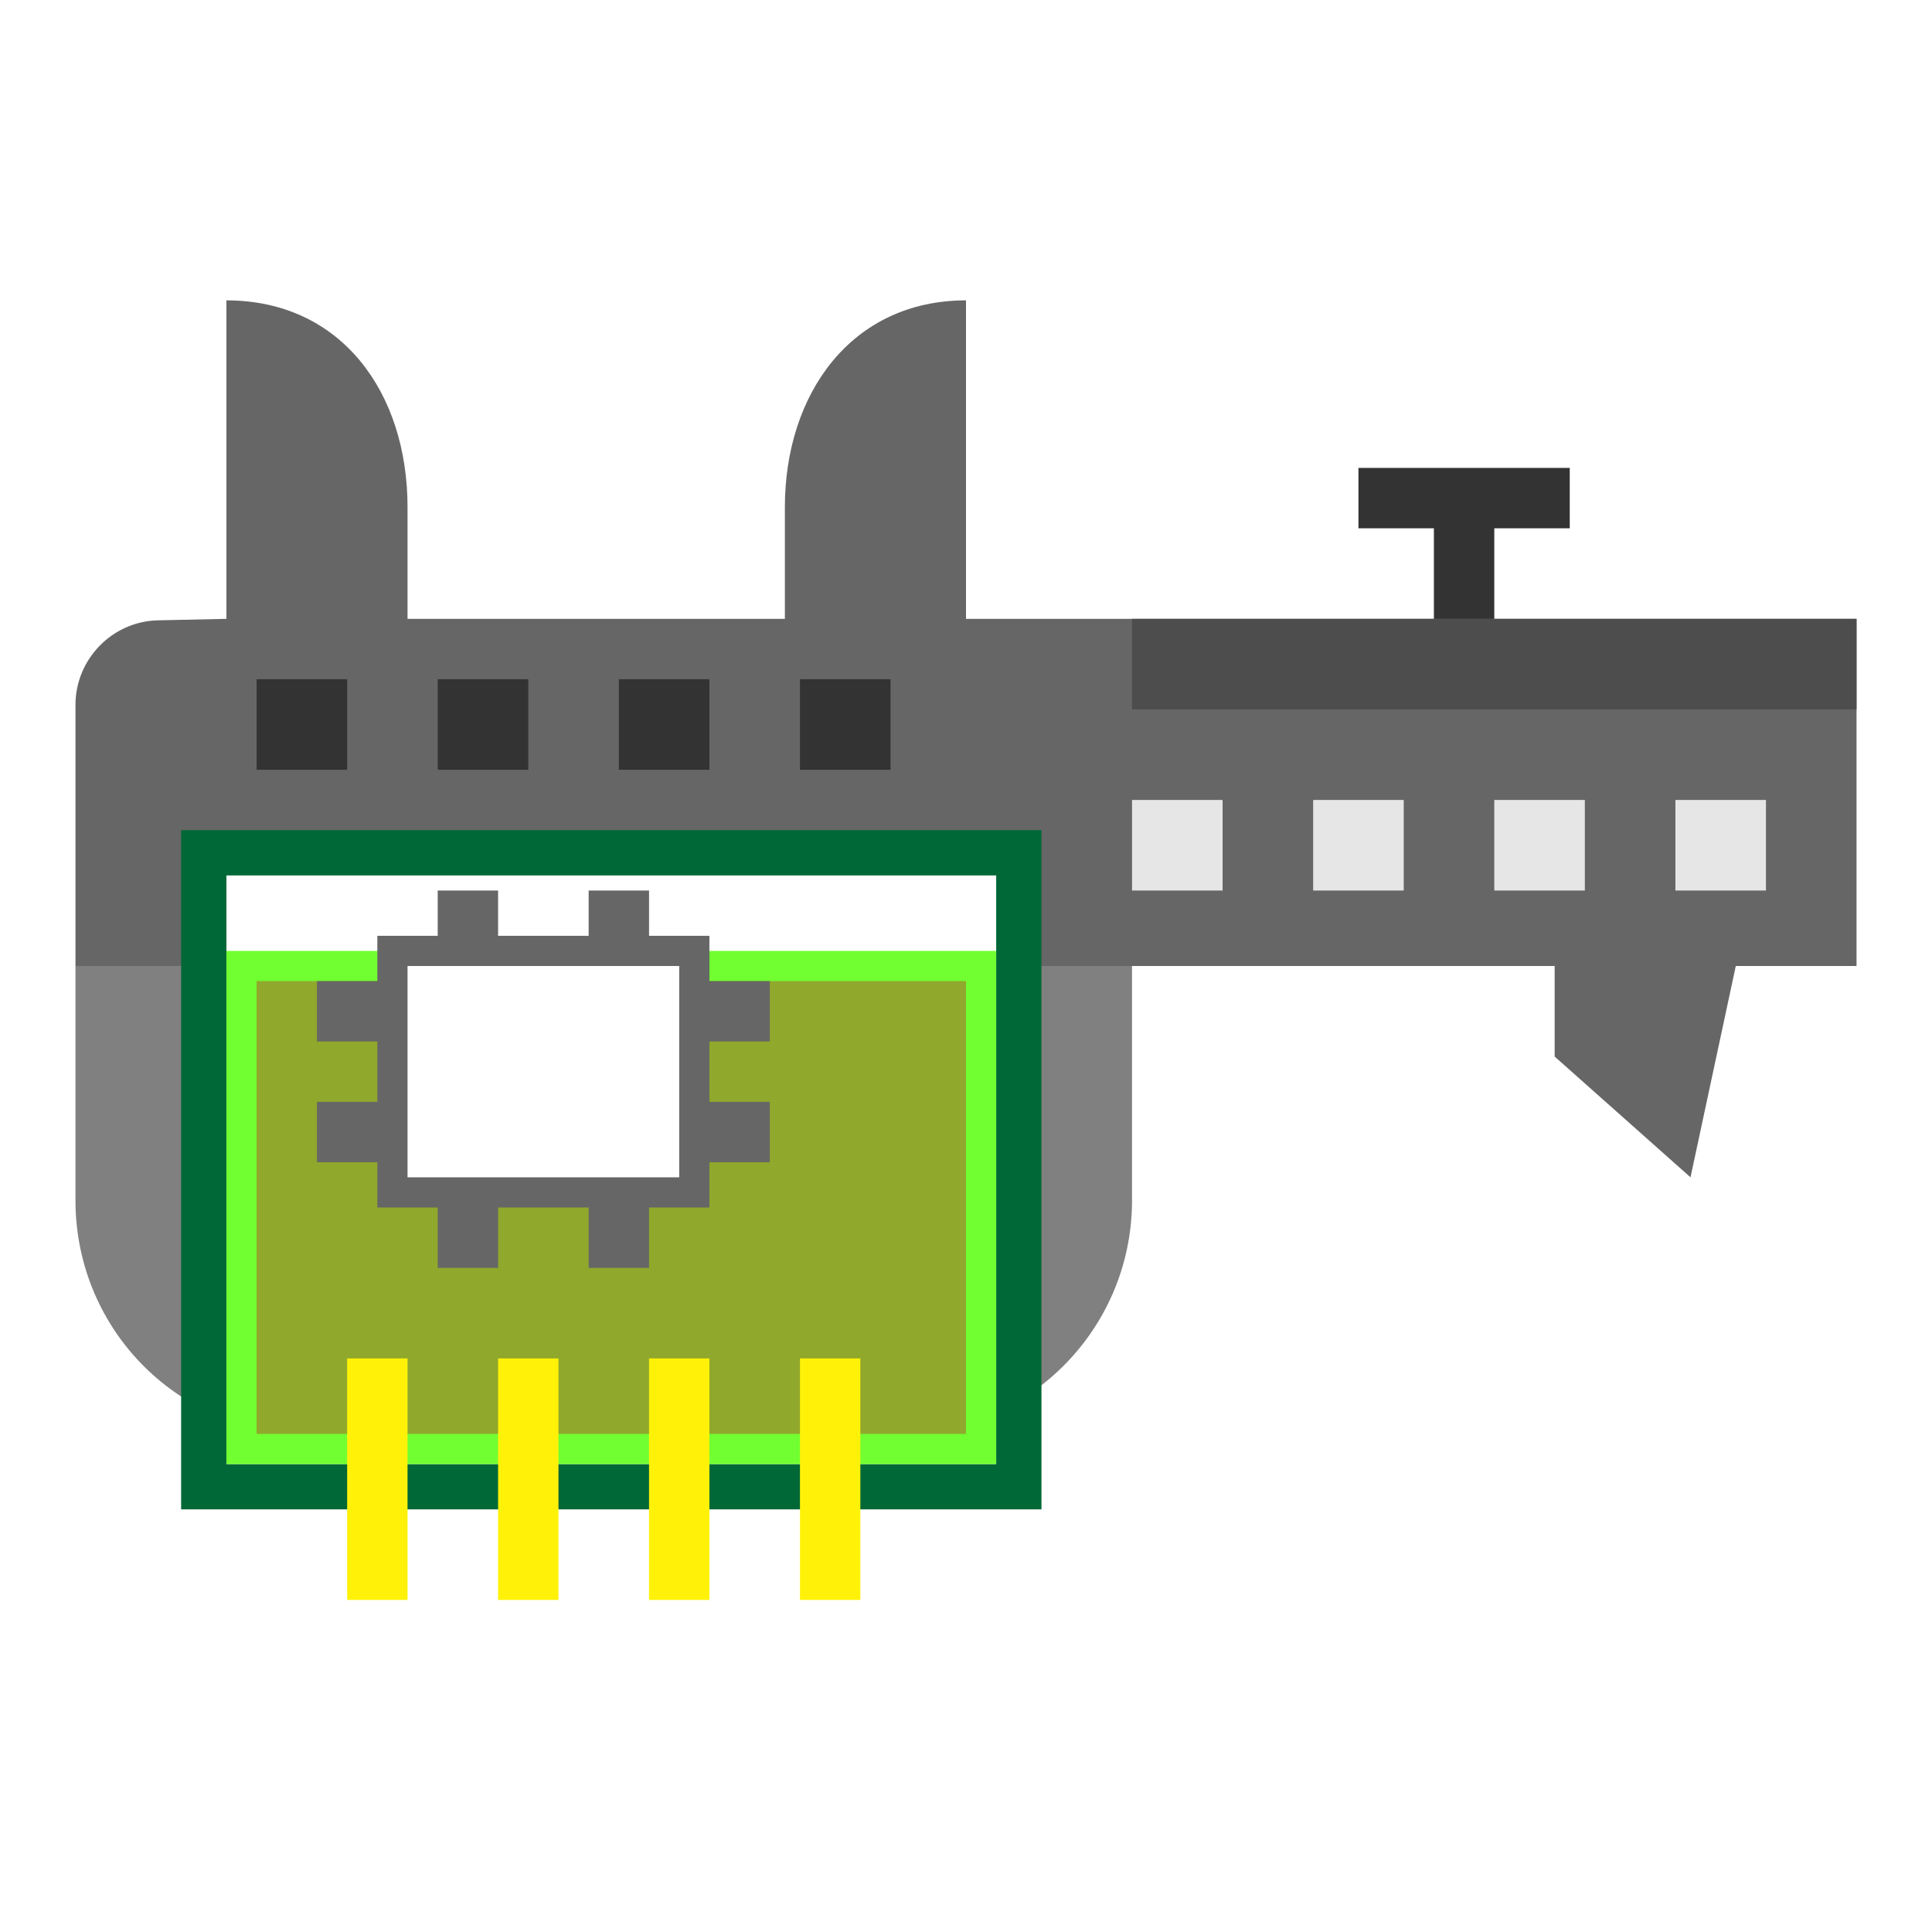 <?xml version="1.0" encoding="utf-8"?>
<!-- Generator: Adobe Illustrator 24.0.0, SVG Export Plug-In . SVG Version: 6.00 Build 0)  -->
<svg version="1.1" id="图层_1" xmlns="http://www.w3.org/2000/svg" xmlns:xlink="http://www.w3.org/1999/xlink" x="0px" y="0px"
	 viewBox="0 0 128 128" enable-background="new 0 0 128 128" xml:space="preserve">
<title>hardinfo128</title>
<polygon fill="#333333" points="104,31 90,31 90,35 95,35 95,43 99,43 99,35 104,35 "/>
<path fill="#666666" d="M64,41V19.9l0,0c-7.6,0-12,6.2-12,13.7V41H27v-7.4c0-7.6-4.4-13.7-12-13.7V41l-4.6,0.1
	c-3,0.1-5.4,2.6-5.4,5.6V64h98v6l9,8l3-14h8V41H64z"/>
<path fill="#808080" d="M5,64v15.5l0,0v0.2l0,0C5.1,88.2,11.9,95,20.4,95h39.2C68,95,74.9,88.2,75,79.7l0,0v-0.2l0,0V64H5z"/>
<rect x="13.5" y="56.5" fill="#FFFFFF" width="54" height="42"/>
<path fill="#006837" d="M66,58v39H15V58H66 M69,55H12v45h57V55z"/>
<rect x="16" y="64" fill="#90A82C" width="49" height="32"/>
<path fill="#72FF31" d="M64,65v30H17V65H64 M66,63H15v34h51V63z"/>
<rect x="23" y="90" fill="#FFF208" width="4" height="16"/>
<rect x="33" y="90" fill="#FFF208" width="4" height="16"/>
<rect x="43" y="90" fill="#FFF208" width="4" height="16"/>
<rect x="53" y="90" fill="#FFF208" width="4" height="16"/>
<rect x="39" y="59" fill="#666666" width="4" height="25"/>
<rect x="29" y="59" fill="#666666" width="4" height="25"/>
<rect x="21" y="73" fill="#666666" width="30" height="4"/>
<rect x="21" y="65" fill="#666666" width="30" height="4"/>
<rect x="26" y="63" fill="#FFFFFF" width="20" height="16"/>
<path fill="#666666" d="M45,64v14H27V64H45 M47,62H25v18h22V62z"/>
<rect x="17" y="45" fill="#333333" width="6" height="6"/>
<rect x="29" y="45" fill="#333333" width="6" height="6"/>
<rect x="41" y="45" fill="#333333" width="6" height="6"/>
<rect x="53" y="45" fill="#333333" width="6" height="6"/>
<rect x="75" y="53" fill="#E6E6E6" width="6" height="6"/>
<rect x="87" y="53" fill="#E6E6E6" width="6" height="6"/>
<rect x="99" y="53" fill="#E6E6E6" width="6" height="6"/>
<rect x="111" y="53" fill="#E6E6E6" width="6" height="6"/>
<rect x="75" y="41" fill="#4D4D4D" width="48" height="6"/>
</svg>
